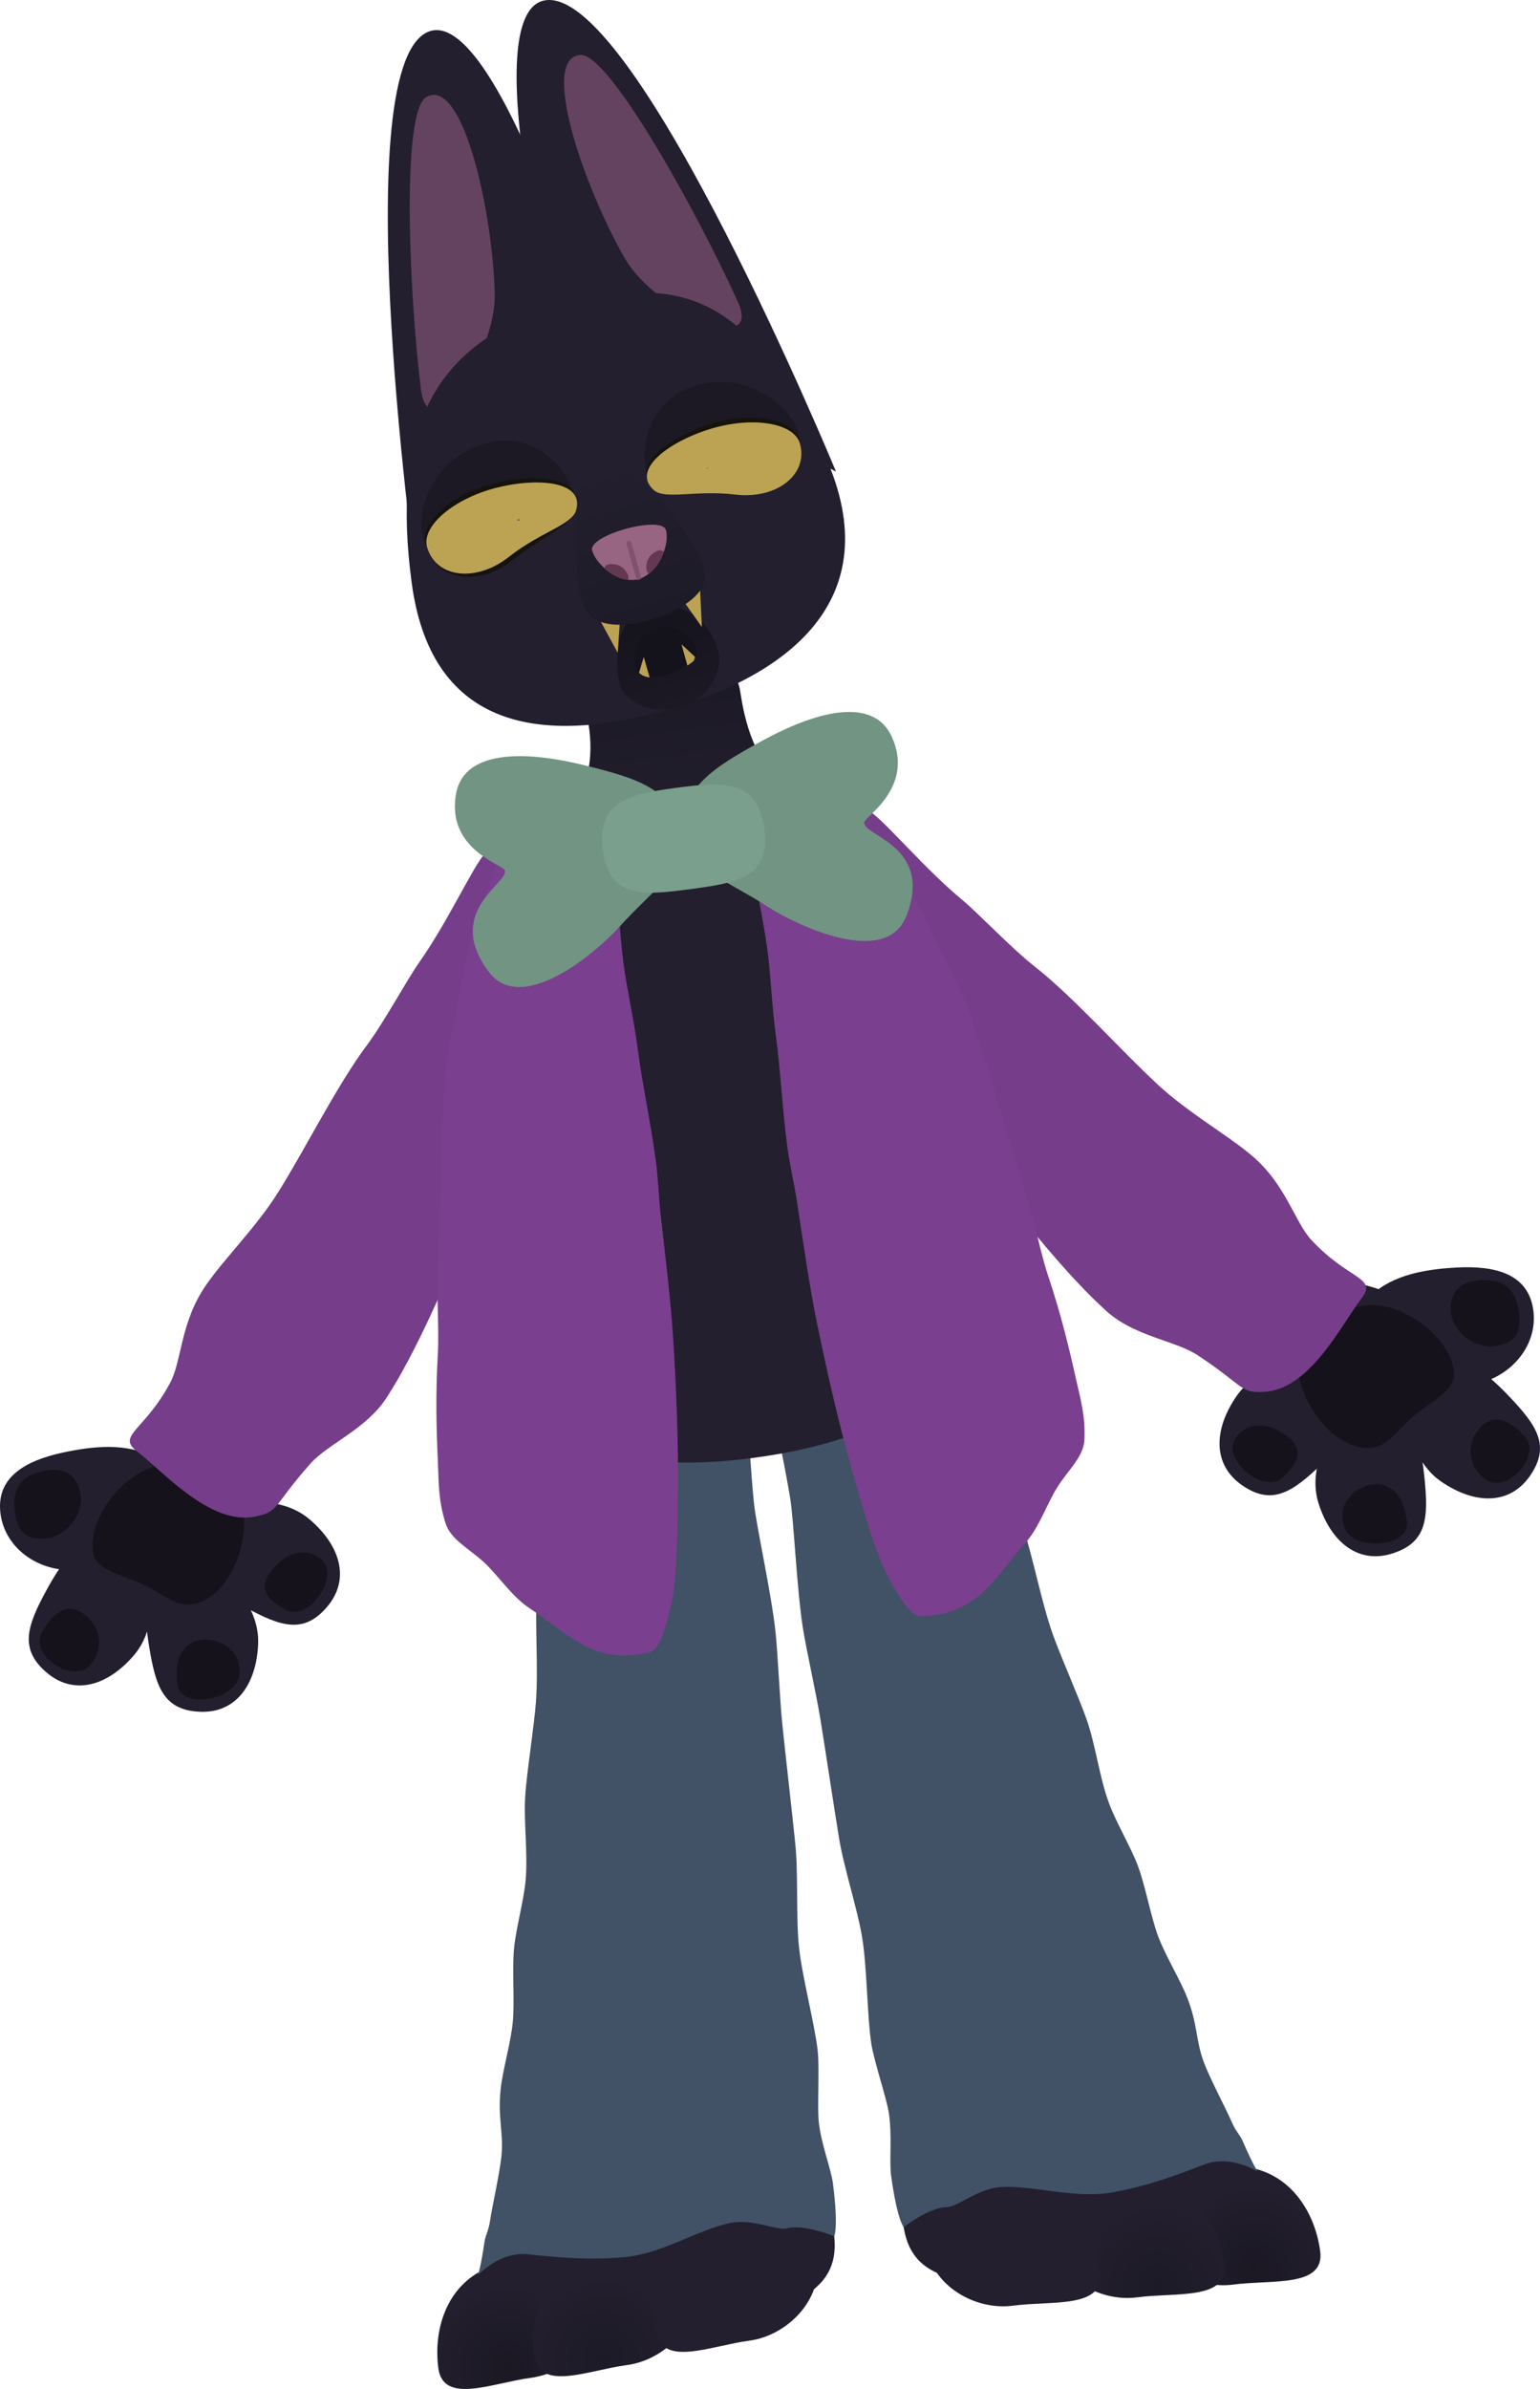 <svg viewBox="0,0,677.197,1049.639" height="1049.639" width="677.197" xmlns:xlink="http://www.w3.org/1999/xlink" xmlns="http://www.w3.org/2000/svg" version="1.1"><defs><radialGradient id="color-1" gradientUnits="userSpaceOnUse" r="36.992" cy="870.561" cx="552.766"><stop stop-color="#1b1824" offset="0"></stop><stop stop-color="#231f2e" offset="1"></stop></radialGradient><radialGradient id="color-2" gradientUnits="userSpaceOnUse" r="36.992" cy="878.075" cx="510.824"><stop stop-color="#1d1a27" offset="0"></stop><stop stop-color="#231f2e" offset="1"></stop></radialGradient><radialGradient id="color-3" gradientUnits="userSpaceOnUse" r="36.992" cy="914.079" cx="224.62"><stop stop-color="#1b1824" offset="0"></stop><stop stop-color="#231f2e" offset="1"></stop></radialGradient><radialGradient id="color-4" gradientUnits="userSpaceOnUse" r="36.992" cy="910.401" cx="267.07"><stop stop-color="#1d1a27" offset="0"></stop><stop stop-color="#231f2e" offset="1"></stop></radialGradient><linearGradient id="color-5" gradientUnits="userSpaceOnUse" y2="243.505" x2="300.909" y1="168.894" x1="291.014"><stop stop-color="#1c1925" offset="0"></stop><stop stop-color="#231f2e" offset="1"></stop></linearGradient><linearGradient id="color-6" gradientUnits="userSpaceOnUse" y2="184.836" x2="300.747" y1="141.003" x1="288.413"><stop stop-color="#15131c" offset="0"></stop><stop stop-color="#1c1925" offset="1"></stop></linearGradient><linearGradient id="color-7" gradientUnits="userSpaceOnUse" y2="146.124" x2="288.662" y1="76.448" x1="269.057"><stop stop-color="#231f2e" offset="0"></stop><stop stop-color="#1e1b28" offset="1"></stop></linearGradient></defs><g transform="translate(-1.573,126.031)"><g stroke-miterlimit="10" stroke-width="0" stroke="#000000"><g><path fill="#231f2e" d="M556.911,835.353c-7.435,5.945 -9.731,32.985 -79.853,40.28c-63.716,6.629 -77.182,-4.199 -78.704,-28.57c-1.522,-24.37 11.265,-46.683 75.118,-51.595c63.853,-4.912 83.439,39.885 83.439,39.885z"></path><path fill="url(#color-1)" d="M505.545,845.785c0.81,-14.41 18.849,-23.455 44.378,-19.646c19.938,2.975 30.05,20.762 32.188,36.881c2.138,16.119 -21.079,12.457 -38.225,14.731c-17.145,2.274 -35.684,-9.28 -37.821,-25.399c-0.168,-1.269 -0.589,-5.335 -0.52,-6.566z"></path><path fill="url(#color-2)" d="M463.348,851.381c0.81,-14.41 18.849,-23.455 44.378,-19.646c19.938,2.975 30.05,20.762 32.188,36.881c2.138,16.119 -21.079,12.457 -38.225,14.73c-17.145,2.274 -35.684,-9.28 -37.821,-25.399c-0.168,-1.269 -0.589,-5.335 -0.52,-6.566z"></path><path fill="#231f2e" d="M408.73,855.046c0.81,-14.41 18.849,-23.455 44.378,-19.646c19.938,2.975 30.05,20.762 32.188,36.881c2.138,16.119 -21.079,12.457 -38.225,14.731c-17.145,2.274 -35.684,-9.28 -37.821,-25.399c-0.168,-1.269 -0.589,-5.335 -0.52,-6.566z"></path><path fill="#415166" d="M531.349,824.915c-12.105,4.607 -24.55,9.444 -40.573,12.308c-16.83,3.009 -34.62,-3.202 -49.195,-2.31c-10.047,0.615 -18.839,8.747 -23.632,8.785c-7.689,0.061 -18.999,8.78 -18.999,8.78c0,0 -2.787,-2.9 -5.5,-22.391c-0.919,-6.602 0.533,-18.192 -1.077,-28.064c-1.081,-6.626 -6.515,-22.613 -7.689,-30.314c-1.764,-11.566 -1.855,-33.514 -3.971,-46.347c-2.14,-12.977 -8.024,-30.555 -10.227,-44.039c-2.303,-14.096 -6.004,-38.804 -8.179,-52.181c-1.665,-10.24 -6.205,-30.593 -7.651,-39.725c-2.723,-17.197 -3.987,-47.335 -5.626,-57.254c-4.613,-27.925 -13.58,-64.088 -13.58,-64.088l93.409,-15.518c0,0 2.758,38.393 12.689,68.427c1.69,5.111 7.896,18.592 10.351,25.68c3.72,10.741 7.646,31.296 12.568,45.21c3.322,9.39 10.962,26.556 14.652,36.743c4.224,11.659 5.702,25.546 10.08,37.514c3.045,8.325 9.617,19.312 12.708,27.542c3.363,8.955 5.754,22.585 8.985,31.156c3.176,8.425 9.771,19.198 12.777,26.915c4.686,12.032 3.682,18.961 7.387,28.611c2.842,7.401 9.591,20.039 12.284,26.222c1.794,4.122 3.432,5.219 4.733,8.22c4.635,10.687 6.57,13.334 6.57,13.334c0,0 -11.85,-7.571 -23.295,-3.216z"></path></g><g><path fill="#231f2e" d="M281.599,820.914c62.926,-11.901 81.087,6.307 85.97,30.232c4.883,23.925 -5.295,37.888 -68.537,48.097c-69.599,11.235 -78.864,-14.273 -87.592,-18.074c0,0 7.233,-48.354 70.158,-60.255z"></path><path fill="url(#color-3)" d="M264.96,884.326c2.138,16.119 -12.748,32.105 -29.894,34.379c-17.145,2.274 -38.605,11.861 -40.743,-4.258c-2.138,-16.119 2.989,-35.927 21.462,-43.996c23.654,-10.332 43.427,-6.302 47.965,7.4c0.388,1.171 1.042,5.206 1.21,6.475z"></path><path fill="url(#color-4)" d="M307.156,878.73c2.138,16.119 -12.748,32.105 -29.894,34.379c-17.145,2.274 -38.605,11.861 -40.743,-4.258c-2.138,-16.119 2.989,-35.927 21.462,-43.996c23.654,-10.332 43.427,-6.302 47.965,7.4c0.388,1.171 1.042,5.206 1.21,6.475z"></path><path fill="#231f2e" d="M360.842,868.032c2.138,16.119 -12.748,32.105 -29.894,34.379c-17.145,2.274 -38.605,11.861 -40.743,-4.258c-2.138,-16.119 2.989,-35.927 21.462,-43.996c23.654,-10.332 43.427,-6.302 47.965,7.4c0.388,1.171 1.042,5.206 1.21,6.475z"></path><path fill="#415166" d="M211.747,873.606c0,0 1.179,-3.06 2.868,-14.585c0.474,-3.236 1.769,-4.722 2.427,-9.169c0.987,-6.672 4.21,-20.632 5.024,-28.518c1.062,-10.283 -1.714,-16.71 -0.326,-29.548c0.89,-8.234 4.449,-20.353 5.319,-29.315c0.885,-9.117 -0.36,-22.899 0.553,-32.421c0.839,-8.751 4.32,-21.071 5.09,-29.902c1.107,-12.696 -1.085,-26.488 -0.047,-38.845c0.908,-10.797 3.809,-29.361 4.569,-39.292c1.125,-14.717 -0.443,-35.585 0.349,-46.924c0.522,-7.482 3,-22.116 3.299,-27.49c1.759,-31.585 -5.585,-69.369 -5.585,-69.369l94.225,-9.366c0,0 0.769,37.249 3.594,65.412c1.004,10.004 7.638,39.429 9.492,56.742c0.985,9.193 1.906,30.026 2.968,40.346c1.387,13.482 4.254,38.3 5.705,52.509c1.388,13.592 0.289,32.096 1.605,45.182c1.302,12.941 6.935,34.154 8.247,45.78c0.873,7.741 -0.206,24.592 0.478,31.271c1.019,9.95 5.441,20.761 6.275,27.375c2.462,19.525 0.527,23.051 0.527,23.051c0,0 -13.191,-5.47 -20.63,-3.524c-4.637,1.213 -15.245,-4.347 -25.105,-2.322c-14.304,2.938 -29.86,13.571 -46.893,15.053c-16.215,1.411 -29.491,-0.015 -42.378,-1.307c-12.184,-1.222 -21.651,9.177 -21.651,9.177z"></path></g><g><g><path fill="#231f2e" d="M582.703,517.358c-12.856,12.22 -21.716,18.279 -34.848,9.248c-13.132,-9.031 -12.641,-24.524 -2.591,-39.138c10.051,-14.614 32.615,-18.053 45.746,-9.022c13.132,9.031 11.268,20.304 -8.308,38.912z"></path><path fill="#15121b" d="M565.702,523.115c-8.25,7.842 -27.213,-7.976 -20.763,-17.355c5.167,-7.513 14.325,-6.457 21.076,-1.814c6.751,4.643 9.752,9.602 -0.313,19.168z"></path></g><path fill="#231f2e" d="M604.537,443.142c9.433,-9.143 24.24,-11.563 37.654,-12.266c16.717,-0.876 31.498,2.615 33.65,18.844c2.095,15.799 -10.46,30.497 -28.043,32.829c-17.583,2.332 -35.255,-12.113 -37.35,-27.912c-0.857,-6.459 -9.354,-8.158 -5.912,-11.494z"></path><g><path fill="#231f2e" d="M665.169,487.464c12.231,12.845 18.299,21.699 9.28,34.839c-9.019,13.14 -24.513,12.663 -39.136,2.626c-14.623,-10.037 -18.082,-32.599 -9.063,-45.738c9.019,-13.14 20.294,-11.286 38.919,8.273z"></path><path fill="#15121b" d="M671.949,504.953c7.85,8.243 -7.544,25.6 -16.929,19.158c-7.518,-5.16 -8.663,-14.34 -4.026,-21.095c4.637,-6.755 11.378,-8.119 20.954,1.937z"></path></g><path fill="#15121b" d="M656.478,436.533c9.092,0.696 11.996,6.533 13.073,14.656c1.077,8.123 -1.664,12.996 -10.704,14.194c-9.04,1.199 -18.125,-6.228 -19.202,-14.35c-1.077,-8.123 2.988,-15.56 16.834,-14.5z"></path><path fill="#231f2e" d="M605.53,524.275c-22.934,3.042 -42.208,-42.118 -45.249,-65.052c-3.042,-22.934 -3.746,-19.849 19.188,-22.89c22.934,-3.042 70.275,17.737 73.316,40.671c3.042,22.934 -24.321,44.23 -47.255,47.271z"></path><g><path fill="#231f2e" d="M627.974,523.303c1.774,17.648 1.13,28.363 -14.055,33.202c-15.185,4.839 -27.125,-5.046 -32.511,-21.945c-5.385,-16.899 5.73,-36.835 20.915,-41.674c15.185,-4.839 22.949,3.544 25.651,30.417z"></path><path fill="#15121b" d="M620.269,542.79c1.139,11.326 -24.202,12.832 -27.658,1.986c-2.769,-8.688 2.445,-15.642 10.252,-18.13c7.807,-2.488 16.017,2.328 17.406,16.144z"></path></g><path fill="#15121b" d="M622.908,496.388c-6.478,5.637 -10.836,12.715 -17.708,13.626c-15.544,2.061 -30.651,-17.522 -32.712,-33.066c-2.061,-15.544 13.89,-27.352 29.434,-29.414c15.544,-2.061 36.969,13.241 39.031,28.785c1.15,8.672 -9.87,12.955 -18.045,20.068z"></path></g><g><g><path fill="#231f2e" d="M91.187,544.733c10.324,-12.142 33.004,-14.703 46.517,-3.214c13.513,11.489 18.024,26.319 7.7,38.461c-10.324,12.142 -20.457,8.601 -36.054,0.155c-23.749,-12.862 -28.487,-23.26 -18.164,-35.401z"></path><path fill="#15121b" d="M121.967,562.837c5.308,-6.242 13.873,-9.649 20.82,-3.743c8.672,7.373 -5.513,27.588 -15.522,22.167c-12.21,-6.613 -10.606,-12.182 -5.298,-18.424z"></path></g><path fill="#231f2e" d="M66.215,526.812c2.095,15.799 -11.201,34.351 -28.783,36.683c-17.583,2.332 -33.535,-8.585 -35.63,-24.384c-2.152,-16.228 11.208,-23.452 27.575,-26.963c13.134,-2.818 28.059,-4.341 39.55,2.027c4.192,2.323 -3.568,6.178 -2.712,12.638z"></path><g><path fill="#231f2e" d="M57.361,554.637c12.132,10.335 14.673,33.017 3.172,46.52c-11.501,13.502 -26.335,18 -38.468,7.666c-12.132,-10.335 -8.583,-20.465 -0.122,-36.054c12.884,-23.738 23.285,-28.466 35.418,-18.132z"></path><path fill="#15121b" d="M39.681,584.089c6.237,5.313 7.525,14.473 1.612,21.415c-7.381,8.665 -26.767,-4.079 -21.337,-14.083c6.624,-12.204 13.487,-12.645 19.725,-7.332z"></path></g><path fill="#15121b" d="M37.09,530.944c1.077,8.123 -5.759,17.661 -14.798,18.86c-9.04,1.199 -12.957,-2.791 -14.034,-10.914c-1.077,-8.123 0.205,-14.514 8.801,-17.557c13.09,-4.633 18.954,1.488 20.031,9.611z"></path><path fill="#231f2e" d="M31.173,559.442c-3.042,-22.934 37.247,-55.334 60.181,-58.375c22.934,-3.042 21.45,-5.837 24.491,17.098c3.042,22.934 -3.795,71.556 -26.729,74.598c-22.934,3.042 -54.902,-10.386 -57.943,-33.32z"></path><g><path fill="#231f2e" d="M84.031,561.622c15.921,0.714 31.848,17.063 31.054,34.782c-0.794,17.719 -9.745,30.374 -25.667,29.66c-15.921,-0.714 -19.336,-10.89 -22.223,-28.391c-4.396,-26.648 0.914,-36.765 16.836,-36.052z"></path><path fill="#15121b" d="M92.309,594.355c8.185,0.367 15.032,5.722 14.623,14.831c-0.51,11.371 -25.366,16.523 -27.219,5.292c-2.26,-13.701 4.411,-20.49 12.596,-20.123z"></path></g><path fill="#15121b" d="M42.418,555.697c-2.061,-15.544 14.635,-35.902 30.179,-37.964c15.544,-2.061 34.022,5.181 36.084,20.725c2.061,15.544 -7.419,38.388 -22.963,40.45c-6.872,0.911 -12.924,-4.786 -20.648,-8.54c-9.746,-4.736 -21.502,-5.999 -22.652,-14.671z"></path></g><path fill="#763d8b" d="M436.354,391.603c-10.125,-11.903 -29.566,-27.767 -38.346,-39.486c-10.419,-13.908 -19.958,-32.405 -27.208,-44.824c-25.079,-42.958 -30.231,-69.406 -14.81,-72.452c17.477,-3.452 14.086,-15.451 29.709,-3.17c7.234,5.687 22.836,24.207 38.757,37.473c7.951,6.625 21.272,20.962 32.232,29.584c16.998,13.371 37.618,36.618 54.05,51.824c13.426,12.425 30.106,21.701 41.281,31.127c15.117,12.751 18.871,29.257 26.311,37.212c16.667,17.824 29.218,16.153 21.861,25.67c-8.454,10.937 -22.21,39.383 -42.135,40.898c-11.301,0.859 -8.713,-2.142 -29.868,-16.065c-9.752,-6.418 -27.725,-8.205 -40.055,-19.355c-18.52,-16.749 -35.672,-39.501 -51.778,-58.435z"></path><path fill="#763d8b" d="M171.664,487.943c-8.997,13.979 -25.884,20.389 -33.625,29.127c-16.795,18.957 -13.513,21.179 -24.648,23.295c-19.631,3.731 -40.327,-20.147 -51.339,-28.502c-9.583,-7.271 2.969,-8.929 14.414,-30.481c5.109,-9.62 4.43,-26.533 15.701,-42.784c8.332,-12.013 22.017,-25.316 31.741,-40.811c11.9,-18.964 25.749,-46.781 38.674,-64.121c8.334,-11.181 17.457,-28.494 23.406,-36.962c11.913,-16.957 22.148,-38.904 27.65,-46.279c11.882,-15.929 11.736,-3.461 29.509,-4.684c15.681,-1.079 17.601,25.798 4.587,73.808c-3.763,13.88 -8.15,34.224 -14.584,50.367c-5.421,13.603 -20.056,33.986 -26.728,48.116c-10.614,22.478 -21.242,48.914 -34.757,69.911z"></path><path fill="url(#color-5)" d="M340.805,211.936c14.951,13.165 -21.589,27.512 -39.851,29.934c-18.262,2.422 -61.52,19.813 -43.173,-21.663c6.766,-15.296 1.445,-33.394 1.408,-33.751c-2.03,-19.323 14.349,-13.725 32.281,-16.103c16.954,-2.248 31.158,-11.219 35.431,6.306c0.33,1.352 2.83,25.524 13.905,35.276z"></path><g><path fill="#231f2e" d="M245.974,16.723c0,0 -36.183,-140.555 -3.677,-142.729c40.098,-2.682 126.894,207.179 126.894,207.179z"></path><path fill="#644360" d="M326.028,6.558c11.225,24.808 -36.376,4.339 -49.839,-19.329c-18.819,-33.082 -37.263,-88.612 -19.16,-89.093c12.593,-0.334 51.166,69.007 68.999,108.422z"></path></g><g><path fill="#231f2e" d="M185.133,132.72c0,0 -31.745,-225.754 3.869,-244.375c28.871,-15.095 71.29,123.705 71.29,123.705z"></path><path fill="#644360" d="M189.02,-83.373c15.697,-9.03 28.916,47.971 30.11,86.012c0.854,27.216 -29.089,69.503 -32.447,42.482c-5.336,-42.931 -8.582,-122.212 2.338,-128.494z"></path></g><path fill="#231f2e" d="M419.325,359.147c5.547,41.825 18.388,85.749 0.319,114.93c-16.309,26.339 -58.062,36.635 -86.658,40.428c-30.08,3.989 -69.551,4.352 -92.739,-19.015c-23.278,-23.458 -20.321,-69.332 -25.608,-109.197c-7.533,-56.8 2.171,-139.298 39.694,-144.818c18.541,-2.727 68.025,-8.786 85.277,-11.074c60.276,-7.994 69.16,49.17 79.714,128.746z"></path><path fill="#7a3f8f" d="M289.919,383.649c1.162,8.762 1.297,16.228 2.185,24.163c2.212,19.777 4.529,38.218 5.598,55.781c1.359,22.336 2.179,45.052 2.011,62.84c-0.193,20.485 -0.347,40.568 -2.926,52.234c-2.414,10.92 -5.435,20.846 -10.054,21.459c-2.899,0.385 -11.986,3.202 -23.975,-1.206c-8.766,-3.223 -19.367,-12.439 -28.828,-18.693c-7.041,-4.655 -13.653,-14.418 -19.418,-19.728c-6.842,-6.303 -14.723,-10.027 -17.013,-17.262c-3.262,-10.309 -2.954,-17.924 -3.397,-27.49c-0.615,-13.26 -1.058,-28.768 0.006,-46.953c0.633,-10.828 -0.685,-27.035 -0.004,-40.287c0.471,-9.163 1.056,-28.948 1.309,-38.844c0.703,-27.552 1.133,-45.788 5.175,-64.302c4.657,-21.333 6.724,-38.973 12.42,-52.509c6.181,-14.688 8.92,-29.415 16.669,-35.12c8.433,-6.208 15.03,-6.535 25.245,-4.964c4.901,0.754 7.65,1.716 10.356,5.352c2.468,3.317 5.026,8.842 6.617,18.799c1.442,9.027 1.876,24.754 3.857,40.341c1.368,10.767 4.662,24.868 6.509,39.306c1.66,12.98 5.517,30.926 7.659,47.082z"></path><path fill="#7a3f8f" d="M342.92,330.386c-1.967,-14.318 -2.449,-28.69 -3.925,-39.366c-2.136,-15.455 -5.802,-30.642 -6.754,-39.669c-1.051,-9.957 -0.016,-15.917 1.506,-19.737c1.668,-4.187 4.072,-5.824 8.609,-7.819c9.455,-4.16 15.909,-5.559 25.664,-1.799c8.964,3.455 15.434,16.861 25.217,29.333c9.016,11.495 15.593,27.865 25.631,47.104c8.712,16.696 13.864,34.064 21.699,60.289c2.814,9.419 8.518,28.231 11.353,36.892c4.1,12.525 7.037,28.402 10.461,38.617c5.75,17.154 9.35,32.133 12.201,45.003c2.057,9.284 4.332,16.503 3.86,27.232c-0.331,7.529 -6.974,13.146 -11.943,20.964c-4.187,6.587 -8.036,17.663 -13.625,23.953c-7.511,8.452 -15.352,20.039 -22.979,25.405c-10.431,7.339 -19.936,6.998 -22.836,7.383c-4.62,0.613 -10.114,-8.117 -15.282,-17.957c-5.521,-10.513 -10.885,-29.722 -16.393,-49.307c-4.782,-17.006 -9.89,-38.992 -14.38,-60.755c-3.53,-17.111 -6.083,-35.39 -9.084,-54.92c-1.204,-7.836 -3.013,-15.027 -4.166,-23.727c-2.128,-16.042 -3.065,-34.245 -4.833,-47.118z"></path><g><path fill="#729482" d="M201.989,223.358c3.431,-21.823 34.829,-18.533 56.274,-13.227c22.246,5.504 40.952,10.329 43.856,32.229c1.692,12.758 -13.774,22.806 -28.179,38.832c-9.553,10.628 -42.741,39.389 -57.429,19.789c-20.032,-26.731 9.298,-39.214 7.033,-44.712c-1.006,-2.443 -25.307,-9.044 -21.555,-32.91z"></path><path fill="#729482" d="M381.603,235.307c-0.753,5.899 30.817,10.305 18.445,41.333c-9.072,22.751 -48.609,3.635 -60.602,-4.136c-18.084,-11.718 -35.635,-17.387 -37.327,-30.145c-2.904,-21.9 13.897,-31.433 33.939,-42.546c19.321,-10.712 48.775,-22.073 57.776,-1.898c9.843,22.063 -11.897,34.77 -12.232,37.391z"></path><path fill="#7a9f8c" d="M266.67,247.445c-2.821,-21.274 11.22,-24.545 32.494,-27.367c21.274,-2.821 35.683,-3.323 38.504,17.951c2.821,21.274 -11.32,23.79 -32.594,26.611c-21.274,2.821 -35.582,4.078 -38.404,-17.196z"></path></g><path fill="#231f2e" d="M182.603,130.007c-8.55,-64.174 6.889,-105.294 65.291,-121.727c58.403,-16.433 84.108,1.632 113.828,60.389c32.612,64.476 -8.926,100.871 -67.329,117.304c-58.403,16.433 -103.549,5.896 -111.79,-55.966z"></path><path fill="#16130a" d="M254.359,98.587c-1.884,6.41 -14.326,11.119 -27.889,21.85c-14.606,11.556 -33.108,8.079 -36.924,-5.485c-2.495,-8.866 12.758,-12.908 30.687,-17.953c17.929,-5.045 38.099,-11.931 34.126,1.589z"></path><path fill="#1c1925" d="M254,91.325c2.402,8.536 -7.362,13.623 -17.696,19.113c-6.266,3.329 -13.687,6.841 -19.096,8.364c-14.331,4.032 -25.809,4.936 -29.667,-8.777c-3.858,-13.713 7.396,-39.754 33.815,-42.353c14.816,-1.457 28.786,9.941 32.644,23.653z"></path><path fill="#16130a" d="M254.269,96.731c-1.884,6.41 -15.835,9.597 -29.399,20.328c-14.606,11.556 -32.312,9.369 -36.129,-4.195c-2.495,-8.866 10.299,-20.987 28.228,-26.032c17.929,-5.045 41.273,-3.62 37.3,9.899z"></path><path fill="#bca253" d="M254.895,98.212c-1.884,6.41 -15.835,9.597 -29.399,20.328c-14.607,11.556 -32.312,9.369 -36.129,-4.195c-2.495,-8.866 10.824,-20.552 28.753,-25.597c17.929,-5.045 40.748,-4.056 36.774,9.464z"></path><path fill="#1c1925" d="M286.178,82.896c-3.858,-13.713 2.118,-30.723 15.52,-37.205c23.898,-11.559 47.081,4.793 50.939,18.506c3.858,13.713 -6.406,18.927 -20.737,22.959c-5.41,1.522 -13.573,2.395 -20.656,2.821c-11.681,0.704 -22.664,1.455 -25.066,-7.081z"></path><path fill="#16130a" d="M288.767,87.65c-10.44,-9.464 8.736,-22.852 26.665,-27.897c17.929,-5.045 35.166,-1.373 37.661,7.493c3.817,13.565 -10.151,24.663 -28.64,22.419c-17.169,-2.084 -30.735,2.472 -35.685,-2.015z"></path><g><path fill="url(#color-6)" d="M317.559,160.305c1.79,6.363 -2.931,20.626 -16.599,24.471c-13.668,3.846 -24.901,-3.395 -26.691,-9.758c-1.79,-6.363 -4.193,-28.233 10.773,-33.04c22.448,-7.209 30.727,11.963 32.517,18.326z"></path><path fill="#14121a" d="M306.584,156.622c5.087,6.147 -4.587,11.868 -12.496,14.093c-7.909,2.225 -14.761,-0.382 -13.339,-8.234c1.422,-7.852 3.411,-9.408 7.736,-11.39c9.693,-4.442 14.472,1.148 18.099,5.531z"></path><path fill="#bca253" d="M307.153,162.522c0,0 -0.127,1.342 -0.581,1.828c-0.621,0.666 -2.727,2.071 -2.727,2.071l-2.588,-9.367z"></path><path fill="#bca253" d="M284.656,162.596l2.6,9.07c0,0 -1.967,-0.418 -2.809,-0.792c-0.697,-0.309 -1.89,-1.294 -1.89,-1.294z"></path></g><path fill="#bca253" d="M289.006,89.24c-10.44,-9.464 8.515,-22.207 26.443,-27.252c17.929,-5.045 35.387,-2.019 37.882,6.848c3.817,13.565 -10.151,24.663 -28.64,22.419c-17.169,-2.084 -30.735,2.472 -35.685,-2.015z"></path><g><path fill="#bca253" d="M299.909,134.906l9.394,-4.255l0.929,18.849z"></path><path fill="#bca253" d="M273.22,160.785l-9.036,-16.568l10.234,-1.268z"></path><path fill="url(#color-7)" d="M311.34,129.551c-3.625,14.569 -46.265,27.775 -52.689,11.312c-4.55,-11.661 -3.455,-23.461 -3.291,-38.426c0.175,-15.925 1.529,-22.566 13.81,-26.021c6.156,-1.732 10.812,3.589 20.349,14.382c9.487,10.737 24.175,29.295 21.822,38.753z"></path><g><path fill="#976581" d="M294.406,106.87c1.882,6.69 -3.738,19.195 -11.986,21.516c-8.248,2.321 -18.583,-5.883 -20.465,-12.574c-1.882,-6.69 30.569,-15.633 32.451,-8.942z"></path><path fill="#643851" d="M277.695,128.553c-0.386,0.48 -3.169,-0.245 -5.713,-1.554c-2.468,-1.27 -4.707,-3.11 -4.578,-3.583c0.53,-1.933 2.967,-1.735 5.135,-1.374c3.41,0.567 6.292,5.099 5.156,6.512z"></path><path fill="#643851" d="M288.117,117.629c1.717,-1.373 3.748,-2.735 5.153,-1.306c0.344,0.35 -0.713,3.049 -2.248,5.361c-1.583,2.384 -3.658,4.374 -4.229,4.144c-1.681,-0.679 -1.376,-6.041 1.324,-8.2z"></path><path fill="#81526c" d="M281.486,128.637c-0.475,-1.689 -2.652,-9.427 -3.872,-13.761c-0.362,-1.286 -1.04,-2.906 0.246,-3.268c1.203,-0.339 1.475,1.255 1.82,2.457c0.989,3.45 2.697,9.454 3.886,13.872c0.156,0.58 -1.967,1.099 -2.079,0.7z"></path></g></g><g><path fill="#20395e" d="M312.959,79.664c-0.026,0.091 -0.121,0.145 -0.212,0.119c-0.091,-0.026 -0.145,-0.121 -0.119,-0.212c0.026,-0.091 0.121,-0.145 0.212,-0.119c0.091,0.026 0.145,0.121 0.119,0.212z"></path><path fill="#16130a" d="M312.881,79.642c-0.013,0.048 -0.063,0.076 -0.111,0.062c-0.048,-0.013 -0.076,-0.063 -0.062,-0.111c0.013,-0.048 0.063,-0.076 0.111,-0.062c0.048,0.013 0.076,0.063 0.062,0.111z"></path></g><g><path fill="#20395e" d="M229.5,102.687c-0.155,-0.044 -0.245,-0.204 -0.201,-0.359c0.044,-0.155 0.204,-0.245 0.359,-0.201c0.155,0.044 0.245,0.204 0.201,0.359c-0.044,0.155 -0.204,0.245 -0.359,0.201z"></path><path fill="#16130a" d="M229.537,102.553c-0.081,-0.023 -0.129,-0.107 -0.106,-0.189c0.023,-0.081 0.107,-0.129 0.189,-0.106c0.081,0.023 0.129,0.107 0.106,0.189c-0.023,0.081 -0.107,0.129 -0.189,0.106z"></path></g></g></g></svg><!--rotationCenter:238.4266341157873:306.0312918387241-->